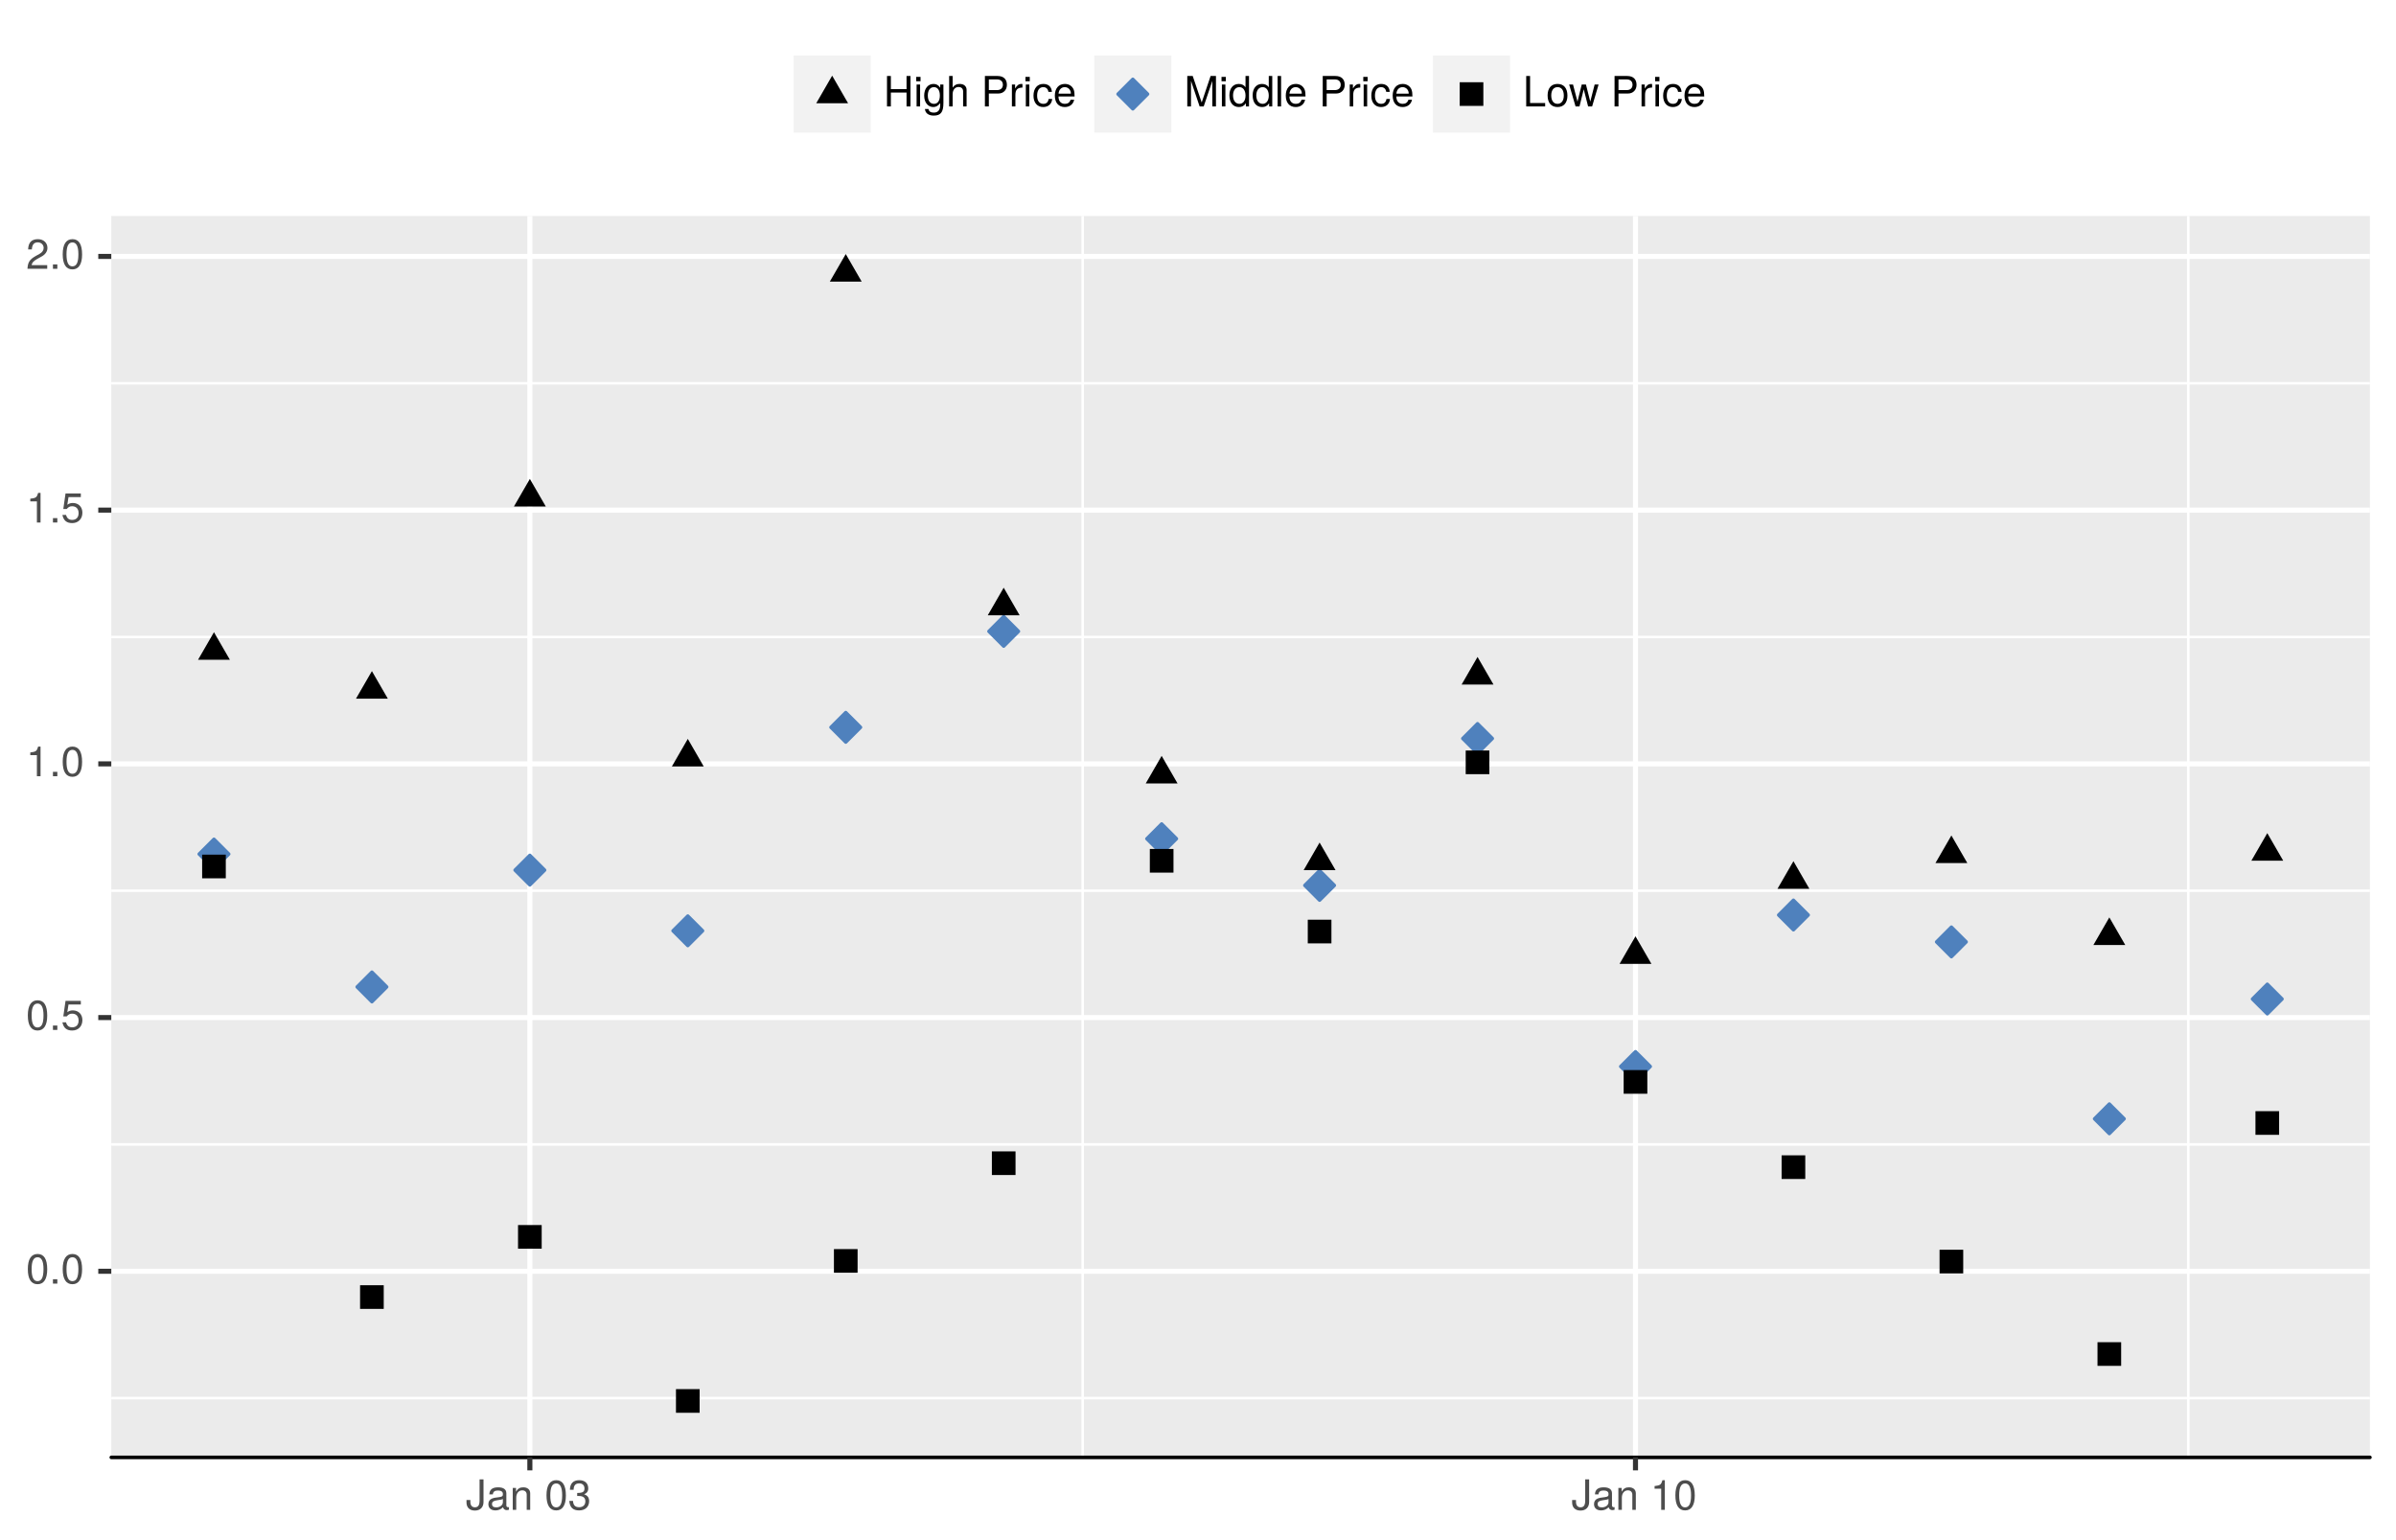 <?xml version="1.0" encoding="UTF-8"?>
<svg xmlns="http://www.w3.org/2000/svg" xmlns:xlink="http://www.w3.org/1999/xlink" width="504pt" height="324pt" viewBox="0 0 504 324" version="1.1">
<defs>
<g>
<symbol overflow="visible" id="glyph0-0">
<path style="stroke:none;" d=""/>
</symbol>
<symbol overflow="visible" id="glyph0-1">
<path style="stroke:none;" d="M 4.453 -3 C 4.453 -5.156 3.781 -6.234 2.422 -6.234 C 1.078 -6.234 0.375 -5.141 0.375 -3.047 C 0.375 -0.953 1.078 0.125 2.422 0.125 C 3.734 0.125 4.453 -0.953 4.453 -3 Z M 3.672 -3.062 C 3.672 -1.297 3.266 -0.516 2.406 -0.516 C 1.578 -0.516 1.172 -1.344 1.172 -3.047 C 1.172 -4.75 1.578 -5.547 2.422 -5.547 C 3.25 -5.547 3.672 -4.734 3.672 -3.062 Z M 3.672 -3.062 "/>
</symbol>
<symbol overflow="visible" id="glyph0-2">
<path style="stroke:none;" d="M 1.688 0 L 1.688 -0.922 L 0.766 -0.922 L 0.766 0 Z M 1.688 0 "/>
</symbol>
<symbol overflow="visible" id="glyph0-3">
<path style="stroke:none;" d="M 4.516 -2.062 C 4.516 -3.297 3.688 -4.109 2.5 -4.109 C 2.062 -4.109 1.703 -4 1.344 -3.734 L 1.594 -5.344 L 4.188 -5.344 L 4.188 -6.109 L 0.969 -6.109 L 0.5 -2.844 L 1.219 -2.844 C 1.578 -3.266 1.875 -3.422 2.359 -3.422 C 3.188 -3.422 3.719 -2.891 3.719 -1.969 C 3.719 -1.062 3.203 -0.547 2.359 -0.547 C 1.688 -0.547 1.266 -0.891 1.078 -1.594 L 0.312 -1.594 C 0.562 -0.359 1.266 0.125 2.375 0.125 C 3.641 0.125 4.516 -0.75 4.516 -2.062 Z M 4.516 -2.062 "/>
</symbol>
<symbol overflow="visible" id="glyph0-4">
<path style="stroke:none;" d="M 3.047 0 L 3.047 -6.234 L 2.547 -6.234 C 2.266 -5.281 2.094 -5.141 0.891 -5 L 0.891 -4.438 L 2.281 -4.438 L 2.281 0 Z M 3.047 0 "/>
</symbol>
<symbol overflow="visible" id="glyph0-5">
<path style="stroke:none;" d="M 4.5 -4.406 C 4.5 -5.469 3.672 -6.234 2.5 -6.234 C 1.219 -6.234 0.484 -5.594 0.438 -4.078 L 1.219 -4.078 C 1.281 -5.125 1.703 -5.562 2.469 -5.562 C 3.172 -5.562 3.703 -5.062 3.703 -4.391 C 3.703 -3.891 3.406 -3.469 2.859 -3.156 L 2.047 -2.703 C 0.75 -1.969 0.375 -1.375 0.297 0 L 4.453 0 L 4.453 -0.766 L 1.172 -0.766 C 1.25 -1.281 1.531 -1.594 2.297 -2.047 L 3.172 -2.531 C 4.047 -2.984 4.5 -3.641 4.5 -4.406 Z M 4.5 -4.406 "/>
</symbol>
<symbol overflow="visible" id="glyph0-6">
<path style="stroke:none;" d="M 3.75 -1.641 L 3.75 -6.406 L 2.922 -6.406 L 2.922 -1.938 C 2.922 -0.891 2.562 -0.531 1.938 -0.531 C 1.328 -0.531 0.984 -0.938 0.984 -1.688 L 0.984 -2.062 L 0.172 -2.062 L 0.172 -1.547 C 0.172 -0.5 0.812 0.156 1.938 0.156 C 3.047 0.156 3.75 -0.531 3.75 -1.641 Z M 3.75 -1.641 "/>
</symbol>
<symbol overflow="visible" id="glyph0-7">
<path style="stroke:none;" d="M 4.703 -0.016 L 4.703 -0.578 C 4.625 -0.547 4.594 -0.547 4.547 -0.547 C 4.297 -0.547 4.156 -0.688 4.156 -0.922 L 4.156 -3.484 C 4.156 -4.297 3.547 -4.734 2.422 -4.734 C 1.297 -4.734 0.609 -4.312 0.578 -3.25 L 1.312 -3.25 C 1.375 -3.812 1.703 -4.062 2.391 -4.062 C 3.047 -4.062 3.422 -3.812 3.422 -3.375 L 3.422 -3.188 C 3.422 -2.875 3.234 -2.75 2.656 -2.672 C 1.625 -2.547 1.453 -2.5 1.172 -2.391 C 0.641 -2.172 0.375 -1.766 0.375 -1.203 C 0.375 -0.359 0.953 0.125 1.875 0.125 C 2.469 0.125 3.047 -0.109 3.453 -0.547 C 3.531 -0.188 3.844 0.062 4.203 0.062 C 4.359 0.062 4.469 0.047 4.703 -0.016 Z M 3.422 -1.594 C 3.422 -0.938 2.75 -0.516 2.047 -0.516 C 1.469 -0.516 1.141 -0.719 1.141 -1.219 C 1.141 -1.703 1.453 -1.906 2.25 -2.016 C 3.016 -2.125 3.172 -2.156 3.422 -2.281 Z M 3.422 -1.594 "/>
</symbol>
<symbol overflow="visible" id="glyph0-8">
<path style="stroke:none;" d="M 4.281 0 L 4.281 -3.484 C 4.281 -4.25 3.719 -4.734 2.828 -4.734 C 2.141 -4.734 1.703 -4.484 1.297 -3.828 L 1.297 -4.609 L 0.609 -4.609 L 0.609 0 L 1.344 0 L 1.344 -2.547 C 1.344 -3.484 1.859 -4.094 2.609 -4.094 C 3.188 -4.094 3.547 -3.75 3.547 -3.188 L 3.547 0 Z M 4.281 0 "/>
</symbol>
<symbol overflow="visible" id="glyph0-9">
<path style="stroke:none;" d=""/>
</symbol>
<symbol overflow="visible" id="glyph0-10">
<path style="stroke:none;" d="M 4.453 -1.812 C 4.453 -2.562 4.141 -3.016 3.391 -3.266 C 3.969 -3.5 4.266 -3.891 4.266 -4.516 C 4.266 -5.594 3.547 -6.234 2.359 -6.234 C 1.109 -6.234 0.438 -5.547 0.406 -4.219 L 1.188 -4.219 C 1.203 -5.141 1.578 -5.562 2.375 -5.562 C 3.062 -5.562 3.469 -5.156 3.469 -4.5 C 3.469 -3.828 3.188 -3.547 1.938 -3.547 L 1.938 -2.906 L 2.359 -2.906 C 3.219 -2.906 3.656 -2.5 3.656 -1.797 C 3.656 -1.016 3.172 -0.547 2.359 -0.547 C 1.516 -0.547 1.109 -0.969 1.062 -1.875 L 0.281 -1.875 C 0.375 -0.5 1.062 0.125 2.344 0.125 C 3.625 0.125 4.453 -0.641 4.453 -1.812 Z M 4.453 -1.812 "/>
</symbol>
<symbol overflow="visible" id="glyph0-11">
<path style="stroke:none;" d="M 5.672 0 L 5.672 -6.406 L 4.844 -6.406 L 4.844 -3.641 L 1.547 -3.641 L 1.547 -6.406 L 0.734 -6.406 L 0.734 0 L 1.547 0 L 1.547 -2.922 L 4.844 -2.922 L 4.844 0 Z M 5.672 0 "/>
</symbol>
<symbol overflow="visible" id="glyph0-12">
<path style="stroke:none;" d="M 1.344 0 L 1.344 -4.609 L 0.609 -4.609 L 0.609 0 Z M 1.438 -5.297 L 1.438 -6.219 L 0.531 -6.219 L 0.531 -5.297 Z M 1.438 -5.297 "/>
</symbol>
<symbol overflow="visible" id="glyph0-13">
<path style="stroke:none;" d="M 4.297 -0.75 L 4.297 -4.609 L 3.625 -4.609 L 3.625 -3.938 C 3.25 -4.484 2.812 -4.734 2.219 -4.734 C 1.047 -4.734 0.25 -3.75 0.25 -2.266 C 0.25 -0.812 1.078 0.125 2.156 0.125 C 2.734 0.125 3.141 -0.109 3.625 -0.688 L 3.625 -0.391 C 3.625 0.828 3.125 1.297 2.266 1.297 C 1.688 1.297 1.234 1.094 1.156 0.531 L 0.406 0.531 C 0.484 1.406 1.156 1.922 2.25 1.922 C 3.688 1.922 4.297 1.281 4.297 -0.75 Z M 3.547 -2.281 C 3.547 -1.172 3.078 -0.547 2.312 -0.547 C 1.5 -0.547 1.016 -1.188 1.016 -2.312 C 1.016 -3.406 1.516 -4.062 2.297 -4.062 C 3.094 -4.062 3.547 -3.391 3.547 -2.281 Z M 3.547 -2.281 "/>
</symbol>
<symbol overflow="visible" id="glyph0-14">
<path style="stroke:none;" d="M 4.281 0 L 4.281 -3.484 C 4.281 -4.25 3.719 -4.734 2.828 -4.734 C 2.172 -4.734 1.781 -4.547 1.344 -3.969 L 1.344 -6.406 L 0.609 -6.406 L 0.609 0 L 1.344 0 L 1.344 -2.547 C 1.344 -3.484 1.844 -4.094 2.594 -4.094 C 3.109 -4.094 3.547 -3.797 3.547 -3.188 L 3.547 0 Z M 4.281 0 "/>
</symbol>
<symbol overflow="visible" id="glyph0-15">
<path style="stroke:none;" d="M 5.422 -4.531 C 5.422 -5.734 4.719 -6.406 3.453 -6.406 L 0.797 -6.406 L 0.797 0 L 1.625 0 L 1.625 -2.719 L 3.641 -2.719 C 4.688 -2.719 5.422 -3.469 5.422 -4.531 Z M 4.578 -4.562 C 4.578 -3.859 4.109 -3.438 3.328 -3.438 L 1.625 -3.438 L 1.625 -5.688 L 3.328 -5.688 C 4.109 -5.688 4.578 -5.266 4.578 -4.562 Z M 4.578 -4.562 "/>
</symbol>
<symbol overflow="visible" id="glyph0-16">
<path style="stroke:none;" d="M 2.828 -3.969 L 2.828 -4.719 C 2.703 -4.734 2.641 -4.734 2.547 -4.734 C 2.062 -4.734 1.703 -4.453 1.281 -3.781 L 1.281 -4.609 L 0.609 -4.609 L 0.609 0 L 1.344 0 L 1.344 -2.391 C 1.344 -3.438 1.688 -3.953 2.828 -3.969 Z M 2.828 -3.969 "/>
</symbol>
<symbol overflow="visible" id="glyph0-17">
<path style="stroke:none;" d="M 4.203 -1.578 L 3.453 -1.578 C 3.328 -0.844 2.953 -0.547 2.328 -0.547 C 1.516 -0.547 1.031 -1.172 1.031 -2.266 C 1.031 -3.406 1.516 -4.062 2.312 -4.062 C 2.922 -4.062 3.312 -3.703 3.406 -3.062 L 4.141 -3.062 C 4.062 -4.188 3.359 -4.734 2.328 -4.734 C 1.078 -4.734 0.266 -3.797 0.266 -2.266 C 0.266 -0.781 1.062 0.125 2.312 0.125 C 3.406 0.125 4.109 -0.531 4.203 -1.578 Z M 4.203 -1.578 "/>
</symbol>
<symbol overflow="visible" id="glyph0-18">
<path style="stroke:none;" d="M 4.516 -2.094 C 4.516 -2.766 4.453 -3.188 4.328 -3.531 C 4.031 -4.281 3.328 -4.734 2.469 -4.734 C 1.172 -4.734 0.359 -3.797 0.359 -2.281 C 0.359 -0.766 1.156 0.125 2.453 0.125 C 3.5 0.125 4.234 -0.469 4.422 -1.406 L 3.672 -1.406 C 3.469 -0.797 3.062 -0.547 2.469 -0.547 C 1.703 -0.547 1.141 -1.031 1.125 -2.094 Z M 3.734 -2.75 C 3.734 -2.75 3.734 -2.703 3.719 -2.688 L 1.141 -2.688 C 1.203 -3.516 1.719 -4.062 2.453 -4.062 C 3.172 -4.062 3.734 -3.469 3.734 -2.75 Z M 3.734 -2.75 "/>
</symbol>
<symbol overflow="visible" id="glyph0-19">
<path style="stroke:none;" d="M 6.688 0 L 6.688 -6.406 L 5.562 -6.406 L 3.688 -0.828 L 1.797 -6.406 L 0.656 -6.406 L 0.656 0 L 1.438 0 L 1.438 -5.375 L 3.25 0 L 4.109 0 L 5.922 -5.375 L 5.922 0 Z M 6.688 0 "/>
</symbol>
<symbol overflow="visible" id="glyph0-20">
<path style="stroke:none;" d="M 4.359 0 L 4.359 -6.406 L 3.625 -6.406 L 3.625 -4.031 C 3.312 -4.5 2.828 -4.734 2.203 -4.734 C 1.016 -4.734 0.234 -3.812 0.234 -2.344 C 0.234 -0.797 1 0.125 2.234 0.125 C 2.875 0.125 3.312 -0.109 3.703 -0.672 L 3.703 0 Z M 3.625 -2.281 C 3.625 -1.219 3.109 -0.547 2.344 -0.547 C 1.531 -0.547 1 -1.234 1 -2.312 C 1 -3.375 1.531 -4.062 2.328 -4.062 C 3.125 -4.062 3.625 -3.359 3.625 -2.281 Z M 3.625 -2.281 "/>
</symbol>
<symbol overflow="visible" id="glyph0-21">
<path style="stroke:none;" d="M 1.328 0 L 1.328 -6.406 L 0.594 -6.406 L 0.594 0 Z M 1.328 0 "/>
</symbol>
<symbol overflow="visible" id="glyph0-22">
<path style="stroke:none;" d="M 4.688 0 L 4.688 -0.719 L 1.516 -0.719 L 1.516 -6.406 L 0.703 -6.406 L 0.703 0 Z M 4.688 0 "/>
</symbol>
<symbol overflow="visible" id="glyph0-23">
<path style="stroke:none;" d="M 4.484 -2.266 C 4.484 -3.859 3.719 -4.734 2.391 -4.734 C 1.094 -4.734 0.312 -3.859 0.312 -2.312 C 0.312 -0.75 1.094 0.125 2.406 0.125 C 3.688 0.125 4.484 -0.75 4.484 -2.266 Z M 3.719 -2.281 C 3.719 -1.203 3.203 -0.547 2.406 -0.547 C 1.578 -0.547 1.078 -1.188 1.078 -2.312 C 1.078 -3.406 1.578 -4.062 2.406 -4.062 C 3.234 -4.062 3.719 -3.422 3.719 -2.281 Z M 3.719 -2.281 "/>
</symbol>
<symbol overflow="visible" id="glyph0-24">
<path style="stroke:none;" d="M 6.234 -4.609 L 5.406 -4.609 L 4.484 -1.016 L 3.578 -4.609 L 2.688 -4.609 L 1.797 -1.016 L 0.859 -4.609 L 0.047 -4.609 L 1.391 0 L 2.219 0 L 3.109 -3.609 L 4.031 0 L 4.875 0 Z M 6.234 -4.609 "/>
</symbol>
</g>
<clipPath id="clip1">
  <path d="M 23.41 45.438 L 499 45.438 L 499 307 L 23.41 307 Z M 23.41 45.438 "/>
</clipPath>
<clipPath id="clip2">
  <path d="M 23.41 293 L 499 293 L 499 295 L 23.41 295 Z M 23.41 293 "/>
</clipPath>
<clipPath id="clip3">
  <path d="M 23.41 240 L 499 240 L 499 242 L 23.41 242 Z M 23.41 240 "/>
</clipPath>
<clipPath id="clip4">
  <path d="M 23.41 187 L 499 187 L 499 188 L 23.41 188 Z M 23.41 187 "/>
</clipPath>
<clipPath id="clip5">
  <path d="M 23.41 133 L 499 133 L 499 135 L 23.41 135 Z M 23.41 133 "/>
</clipPath>
<clipPath id="clip6">
  <path d="M 23.41 80 L 499 80 L 499 81 L 23.41 81 Z M 23.41 80 "/>
</clipPath>
<clipPath id="clip7">
  <path d="M 227 45.438 L 229 45.438 L 229 307 L 227 307 Z M 227 45.438 "/>
</clipPath>
<clipPath id="clip8">
  <path d="M 460 45.438 L 461 45.438 L 461 307 L 460 307 Z M 460 45.438 "/>
</clipPath>
<clipPath id="clip9">
  <path d="M 23.41 266 L 499.52 266 L 499.52 268 L 23.41 268 Z M 23.41 266 "/>
</clipPath>
<clipPath id="clip10">
  <path d="M 23.41 213 L 499.52 213 L 499.52 215 L 23.41 215 Z M 23.41 213 "/>
</clipPath>
<clipPath id="clip11">
  <path d="M 23.41 160 L 499.52 160 L 499.52 162 L 23.41 162 Z M 23.41 160 "/>
</clipPath>
<clipPath id="clip12">
  <path d="M 23.41 106 L 499.52 106 L 499.52 108 L 23.41 108 Z M 23.41 106 "/>
</clipPath>
<clipPath id="clip13">
  <path d="M 23.41 53 L 499.52 53 L 499.52 55 L 23.41 55 Z M 23.41 53 "/>
</clipPath>
<clipPath id="clip14">
  <path d="M 110 45.438 L 112 45.438 L 112 307.59 L 110 307.59 Z M 110 45.438 "/>
</clipPath>
<clipPath id="clip15">
  <path d="M 343 45.438 L 345 45.438 L 345 307.59 L 343 307.59 Z M 343 45.438 "/>
</clipPath>
</defs>
<g id="surface27">
<rect x="0" y="0" width="504" height="324" style="fill:rgb(100%,100%,100%);fill-opacity:1;stroke:none;"/>
<rect x="0" y="0" width="504" height="324" style="fill:rgb(100%,100%,100%);fill-opacity:1;stroke:none;"/>
<path style="fill:none;stroke-width:1.067;stroke-linecap:round;stroke-linejoin:round;stroke:rgb(100%,100%,100%);stroke-opacity:1;stroke-miterlimit:10;" d="M 0 324 L 504 324 L 504 0 L 0 0 Z M 0 324 "/>
<g clip-path="url(#clip1)" clip-rule="nonzero">
<path style=" stroke:none;fill-rule:nonzero;fill:rgb(92.157%,92.157%,92.157%);fill-opacity:1;" d="M 23.41 306.59 L 498.52 306.59 L 498.52 45.438 L 23.41 45.438 Z M 23.41 306.59 "/>
</g>
<g clip-path="url(#clip2)" clip-rule="nonzero">
<path style="fill:none;stroke-width:0.533;stroke-linecap:butt;stroke-linejoin:round;stroke:rgb(100%,100%,100%);stroke-opacity:1;stroke-miterlimit:10;" d="M 23.41 294.121 L 498.52 294.121 "/>
</g>
<g clip-path="url(#clip3)" clip-rule="nonzero">
<path style="fill:none;stroke-width:0.533;stroke-linecap:butt;stroke-linejoin:round;stroke:rgb(100%,100%,100%);stroke-opacity:1;stroke-miterlimit:10;" d="M 23.41 240.75 L 498.52 240.75 "/>
</g>
<g clip-path="url(#clip4)" clip-rule="nonzero">
<path style="fill:none;stroke-width:0.533;stroke-linecap:butt;stroke-linejoin:round;stroke:rgb(100%,100%,100%);stroke-opacity:1;stroke-miterlimit:10;" d="M 23.41 187.375 L 498.52 187.375 "/>
</g>
<g clip-path="url(#clip5)" clip-rule="nonzero">
<path style="fill:none;stroke-width:0.533;stroke-linecap:butt;stroke-linejoin:round;stroke:rgb(100%,100%,100%);stroke-opacity:1;stroke-miterlimit:10;" d="M 23.41 134.004 L 498.52 134.004 "/>
</g>
<g clip-path="url(#clip6)" clip-rule="nonzero">
<path style="fill:none;stroke-width:0.533;stroke-linecap:butt;stroke-linejoin:round;stroke:rgb(100%,100%,100%);stroke-opacity:1;stroke-miterlimit:10;" d="M 23.41 80.633 L 498.52 80.633 "/>
</g>
<g clip-path="url(#clip7)" clip-rule="nonzero">
<path style="fill:none;stroke-width:0.533;stroke-linecap:butt;stroke-linejoin:round;stroke:rgb(100%,100%,100%);stroke-opacity:1;stroke-miterlimit:10;" d="M 227.742 306.59 L 227.742 45.438 "/>
</g>
<g clip-path="url(#clip8)" clip-rule="nonzero">
<path style="fill:none;stroke-width:0.533;stroke-linecap:butt;stroke-linejoin:round;stroke:rgb(100%,100%,100%);stroke-opacity:1;stroke-miterlimit:10;" d="M 460.312 306.59 L 460.312 45.438 "/>
</g>
<g clip-path="url(#clip9)" clip-rule="nonzero">
<path style="fill:none;stroke-width:1.067;stroke-linecap:butt;stroke-linejoin:round;stroke:rgb(100%,100%,100%);stroke-opacity:1;stroke-miterlimit:10;" d="M 23.41 267.434 L 498.52 267.434 "/>
</g>
<g clip-path="url(#clip10)" clip-rule="nonzero">
<path style="fill:none;stroke-width:1.067;stroke-linecap:butt;stroke-linejoin:round;stroke:rgb(100%,100%,100%);stroke-opacity:1;stroke-miterlimit:10;" d="M 23.41 214.062 L 498.52 214.062 "/>
</g>
<g clip-path="url(#clip11)" clip-rule="nonzero">
<path style="fill:none;stroke-width:1.067;stroke-linecap:butt;stroke-linejoin:round;stroke:rgb(100%,100%,100%);stroke-opacity:1;stroke-miterlimit:10;" d="M 23.41 160.691 L 498.52 160.691 "/>
</g>
<g clip-path="url(#clip12)" clip-rule="nonzero">
<path style="fill:none;stroke-width:1.067;stroke-linecap:butt;stroke-linejoin:round;stroke:rgb(100%,100%,100%);stroke-opacity:1;stroke-miterlimit:10;" d="M 23.41 107.316 L 498.52 107.316 "/>
</g>
<g clip-path="url(#clip13)" clip-rule="nonzero">
<path style="fill:none;stroke-width:1.067;stroke-linecap:butt;stroke-linejoin:round;stroke:rgb(100%,100%,100%);stroke-opacity:1;stroke-miterlimit:10;" d="M 23.41 53.945 L 498.52 53.945 "/>
</g>
<g clip-path="url(#clip14)" clip-rule="nonzero">
<path style="fill:none;stroke-width:1.067;stroke-linecap:butt;stroke-linejoin:round;stroke:rgb(100%,100%,100%);stroke-opacity:1;stroke-miterlimit:10;" d="M 111.457 306.59 L 111.457 45.438 "/>
</g>
<g clip-path="url(#clip15)" clip-rule="nonzero">
<path style="fill:none;stroke-width:1.067;stroke-linecap:butt;stroke-linejoin:round;stroke:rgb(100%,100%,100%);stroke-opacity:1;stroke-miterlimit:10;" d="M 344.027 306.59 L 344.027 45.438 "/>
</g>
<path style="fill-rule:nonzero;fill:rgb(30.98%,50.588%,74.118%);fill-opacity:1;stroke-width:0.709;stroke-linecap:round;stroke-linejoin:round;stroke:rgb(30.98%,50.588%,74.118%);stroke-opacity:1;stroke-miterlimit:10;" d="M 45.008 182.785 L 48.125 179.668 L 45.008 176.547 L 41.887 179.668 Z M 45.008 182.785 "/>
<path style="fill-rule:nonzero;fill:rgb(30.98%,50.588%,74.118%);fill-opacity:1;stroke-width:0.709;stroke-linecap:round;stroke-linejoin:round;stroke:rgb(30.98%,50.588%,74.118%);stroke-opacity:1;stroke-miterlimit:10;" d="M 78.23 210.742 L 81.352 207.621 L 78.23 204.504 L 75.113 207.621 Z M 78.23 210.742 "/>
<path style="fill-rule:nonzero;fill:rgb(30.98%,50.588%,74.118%);fill-opacity:1;stroke-width:0.709;stroke-linecap:round;stroke-linejoin:round;stroke:rgb(30.98%,50.588%,74.118%);stroke-opacity:1;stroke-miterlimit:10;" d="M 111.457 186.168 L 114.574 183.047 L 111.457 179.93 L 108.336 183.047 Z M 111.457 186.168 "/>
<path style="fill-rule:nonzero;fill:rgb(30.98%,50.588%,74.118%);fill-opacity:1;stroke-width:0.709;stroke-linecap:round;stroke-linejoin:round;stroke:rgb(30.98%,50.588%,74.118%);stroke-opacity:1;stroke-miterlimit:10;" d="M 144.68 198.934 L 147.797 195.816 L 144.68 192.699 L 141.562 195.816 Z M 144.68 198.934 "/>
<path style="fill-rule:nonzero;fill:rgb(30.98%,50.588%,74.118%);fill-opacity:1;stroke-width:0.709;stroke-linecap:round;stroke-linejoin:round;stroke:rgb(30.98%,50.588%,74.118%);stroke-opacity:1;stroke-miterlimit:10;" d="M 177.906 156.125 L 181.023 153.004 L 177.906 149.887 L 174.785 153.004 Z M 177.906 156.125 "/>
<path style="fill-rule:nonzero;fill:rgb(30.98%,50.588%,74.118%);fill-opacity:1;stroke-width:0.709;stroke-linecap:round;stroke-linejoin:round;stroke:rgb(30.98%,50.588%,74.118%);stroke-opacity:1;stroke-miterlimit:10;" d="M 211.129 135.938 L 214.246 132.816 L 211.129 129.699 L 208.012 132.816 Z M 211.129 135.938 "/>
<path style="fill-rule:nonzero;fill:rgb(30.98%,50.588%,74.118%);fill-opacity:1;stroke-width:0.709;stroke-linecap:round;stroke-linejoin:round;stroke:rgb(30.98%,50.588%,74.118%);stroke-opacity:1;stroke-miterlimit:10;" d="M 244.355 179.562 L 247.473 176.445 L 244.355 173.324 L 241.234 176.445 Z M 244.355 179.562 "/>
<path style="fill-rule:nonzero;fill:rgb(30.98%,50.588%,74.118%);fill-opacity:1;stroke-width:0.709;stroke-linecap:round;stroke-linejoin:round;stroke:rgb(30.98%,50.588%,74.118%);stroke-opacity:1;stroke-miterlimit:10;" d="M 277.578 189.379 L 280.695 186.262 L 277.578 183.141 L 274.461 186.262 Z M 277.578 189.379 "/>
<path style="fill-rule:nonzero;fill:rgb(30.98%,50.588%,74.118%);fill-opacity:1;stroke-width:0.709;stroke-linecap:round;stroke-linejoin:round;stroke:rgb(30.98%,50.588%,74.118%);stroke-opacity:1;stroke-miterlimit:10;" d="M 310.801 158.477 L 313.922 155.359 L 310.801 152.238 L 307.684 155.359 Z M 310.801 158.477 "/>
<path style="fill-rule:nonzero;fill:rgb(30.98%,50.588%,74.118%);fill-opacity:1;stroke-width:0.709;stroke-linecap:round;stroke-linejoin:round;stroke:rgb(30.98%,50.588%,74.118%);stroke-opacity:1;stroke-miterlimit:10;" d="M 344.027 227.477 L 347.145 224.355 L 344.027 221.238 L 340.91 224.355 Z M 344.027 227.477 "/>
<path style="fill-rule:nonzero;fill:rgb(30.98%,50.588%,74.118%);fill-opacity:1;stroke-width:0.709;stroke-linecap:round;stroke-linejoin:round;stroke:rgb(30.98%,50.588%,74.118%);stroke-opacity:1;stroke-miterlimit:10;" d="M 377.25 195.609 L 380.371 192.492 L 377.25 189.371 L 374.133 192.492 Z M 377.25 195.609 "/>
<path style="fill-rule:nonzero;fill:rgb(30.98%,50.588%,74.118%);fill-opacity:1;stroke-width:0.709;stroke-linecap:round;stroke-linejoin:round;stroke:rgb(30.98%,50.588%,74.118%);stroke-opacity:1;stroke-miterlimit:10;" d="M 410.477 201.27 L 413.594 198.148 L 410.477 195.031 L 407.355 198.148 Z M 410.477 201.27 "/>
<path style="fill-rule:nonzero;fill:rgb(30.98%,50.588%,74.118%);fill-opacity:1;stroke-width:0.709;stroke-linecap:round;stroke-linejoin:round;stroke:rgb(30.98%,50.588%,74.118%);stroke-opacity:1;stroke-miterlimit:10;" d="M 443.699 238.484 L 446.82 235.363 L 443.699 232.246 L 440.582 235.363 Z M 443.699 238.484 "/>
<path style="fill-rule:nonzero;fill:rgb(30.98%,50.588%,74.118%);fill-opacity:1;stroke-width:0.709;stroke-linecap:round;stroke-linejoin:round;stroke:rgb(30.98%,50.588%,74.118%);stroke-opacity:1;stroke-miterlimit:10;" d="M 476.926 213.281 L 480.043 210.164 L 476.926 207.043 L 473.805 210.164 Z M 476.926 213.281 "/>
<path style=" stroke:none;fill-rule:nonzero;fill:rgb(0%,0%,0%);fill-opacity:1;" d="M 45.008 132.996 L 48.359 138.801 L 41.656 138.801 Z M 45.008 132.996 "/>
<path style=" stroke:none;fill-rule:nonzero;fill:rgb(0%,0%,0%);fill-opacity:1;" d="M 78.23 141.18 L 81.582 146.984 L 74.879 146.984 Z M 78.23 141.18 "/>
<path style=" stroke:none;fill-rule:nonzero;fill:rgb(0%,0%,0%);fill-opacity:1;" d="M 111.457 100.75 L 114.809 106.555 L 108.105 106.555 Z M 111.457 100.75 "/>
<path style=" stroke:none;fill-rule:nonzero;fill:rgb(0%,0%,0%);fill-opacity:1;" d="M 144.68 155.438 L 148.031 161.242 L 141.328 161.242 Z M 144.68 155.438 "/>
<path style=" stroke:none;fill-rule:nonzero;fill:rgb(0%,0%,0%);fill-opacity:1;" d="M 177.906 53.438 L 181.254 59.242 L 174.555 59.242 Z M 177.906 53.438 "/>
<path style=" stroke:none;fill-rule:nonzero;fill:rgb(0%,0%,0%);fill-opacity:1;" d="M 211.129 123.633 L 214.48 129.438 L 207.777 129.438 Z M 211.129 123.633 "/>
<path style=" stroke:none;fill-rule:nonzero;fill:rgb(0%,0%,0%);fill-opacity:1;" d="M 244.355 159.012 L 247.703 164.816 L 241.004 164.816 Z M 244.355 159.012 "/>
<path style=" stroke:none;fill-rule:nonzero;fill:rgb(0%,0%,0%);fill-opacity:1;" d="M 277.578 177.246 L 280.93 183.051 L 274.227 183.051 Z M 277.578 177.246 "/>
<path style=" stroke:none;fill-rule:nonzero;fill:rgb(0%,0%,0%);fill-opacity:1;" d="M 310.801 138.199 L 314.152 144.004 L 307.453 144.004 Z M 310.801 138.199 "/>
<path style=" stroke:none;fill-rule:nonzero;fill:rgb(0%,0%,0%);fill-opacity:1;" d="M 344.027 196.965 L 347.379 202.77 L 340.676 202.77 Z M 344.027 196.965 "/>
<path style=" stroke:none;fill-rule:nonzero;fill:rgb(0%,0%,0%);fill-opacity:1;" d="M 377.25 181.168 L 380.602 186.973 L 373.898 186.973 Z M 377.25 181.168 "/>
<path style=" stroke:none;fill-rule:nonzero;fill:rgb(0%,0%,0%);fill-opacity:1;" d="M 410.477 175.758 L 413.828 181.559 L 407.125 181.559 Z M 410.477 175.758 "/>
<path style=" stroke:none;fill-rule:nonzero;fill:rgb(0%,0%,0%);fill-opacity:1;" d="M 443.699 192.996 L 447.051 198.801 L 440.348 198.801 Z M 443.699 192.996 "/>
<path style=" stroke:none;fill-rule:nonzero;fill:rgb(0%,0%,0%);fill-opacity:1;" d="M 476.926 175.266 L 480.277 181.07 L 473.574 181.07 Z M 476.926 175.266 "/>
<path style=" stroke:none;fill-rule:nonzero;fill:rgb(0%,0%,0%);fill-opacity:1;" d="M 42.52 184.77 L 47.496 184.77 L 47.496 179.793 L 42.52 179.793 Z M 42.52 184.77 "/>
<path style=" stroke:none;fill-rule:nonzero;fill:rgb(0%,0%,0%);fill-opacity:1;" d="M 75.742 275.352 L 80.719 275.352 L 80.719 270.375 L 75.742 270.375 Z M 75.742 275.352 "/>
<path style=" stroke:none;fill-rule:nonzero;fill:rgb(0%,0%,0%);fill-opacity:1;" d="M 108.969 262.691 L 113.945 262.691 L 113.945 257.715 L 108.969 257.715 Z M 108.969 262.691 "/>
<path style=" stroke:none;fill-rule:nonzero;fill:rgb(0%,0%,0%);fill-opacity:1;" d="M 142.191 297.207 L 147.168 297.207 L 147.168 292.23 L 142.191 292.23 Z M 142.191 297.207 "/>
<path style=" stroke:none;fill-rule:nonzero;fill:rgb(0%,0%,0%);fill-opacity:1;" d="M 175.418 267.75 L 180.395 267.75 L 180.395 262.773 L 175.418 262.773 Z M 175.418 267.75 "/>
<path style=" stroke:none;fill-rule:nonzero;fill:rgb(0%,0%,0%);fill-opacity:1;" d="M 208.641 247.191 L 213.617 247.191 L 213.617 242.215 L 208.641 242.215 Z M 208.641 247.191 "/>
<path style=" stroke:none;fill-rule:nonzero;fill:rgb(0%,0%,0%);fill-opacity:1;" d="M 241.867 183.574 L 246.844 183.574 L 246.844 178.598 L 241.867 178.598 Z M 241.867 183.574 "/>
<path style=" stroke:none;fill-rule:nonzero;fill:rgb(0%,0%,0%);fill-opacity:1;" d="M 275.09 198.457 L 280.066 198.457 L 280.066 193.48 L 275.09 193.48 Z M 275.09 198.457 "/>
<path style=" stroke:none;fill-rule:nonzero;fill:rgb(0%,0%,0%);fill-opacity:1;" d="M 308.312 162.863 L 313.289 162.863 L 313.289 157.887 L 308.312 157.887 Z M 308.312 162.863 "/>
<path style=" stroke:none;fill-rule:nonzero;fill:rgb(0%,0%,0%);fill-opacity:1;" d="M 341.539 230.09 L 346.516 230.09 L 346.516 225.113 L 341.539 225.113 Z M 341.539 230.09 "/>
<path style=" stroke:none;fill-rule:nonzero;fill:rgb(0%,0%,0%);fill-opacity:1;" d="M 374.762 248.023 L 379.738 248.023 L 379.738 243.047 L 374.762 243.047 Z M 374.762 248.023 "/>
<path style=" stroke:none;fill-rule:nonzero;fill:rgb(0%,0%,0%);fill-opacity:1;" d="M 407.988 267.887 L 412.965 267.887 L 412.965 262.91 L 407.988 262.91 Z M 407.988 267.887 "/>
<path style=" stroke:none;fill-rule:nonzero;fill:rgb(0%,0%,0%);fill-opacity:1;" d="M 441.211 287.336 L 446.188 287.336 L 446.188 282.359 L 441.211 282.359 Z M 441.211 287.336 "/>
<path style=" stroke:none;fill-rule:nonzero;fill:rgb(0%,0%,0%);fill-opacity:1;" d="M 474.438 238.734 L 479.414 238.734 L 479.414 233.758 L 474.438 233.758 Z M 474.438 238.734 "/>
<g style="fill:rgb(30.196%,30.196%,30.196%);fill-opacity:1;">
  <use xlink:href="#glyph0-1" x="5.48" y="270.036"/>
  <use xlink:href="#glyph0-2" x="10.371" y="270.036"/>
  <use xlink:href="#glyph0-1" x="12.816" y="270.036"/>
</g>
<g style="fill:rgb(30.196%,30.196%,30.196%);fill-opacity:1;">
  <use xlink:href="#glyph0-1" x="5.48" y="216.665"/>
  <use xlink:href="#glyph0-2" x="10.371" y="216.665"/>
  <use xlink:href="#glyph0-3" x="12.816" y="216.665"/>
</g>
<g style="fill:rgb(30.196%,30.196%,30.196%);fill-opacity:1;">
  <use xlink:href="#glyph0-4" x="5.48" y="163.294"/>
  <use xlink:href="#glyph0-2" x="10.371" y="163.294"/>
  <use xlink:href="#glyph0-1" x="12.816" y="163.294"/>
</g>
<g style="fill:rgb(30.196%,30.196%,30.196%);fill-opacity:1;">
  <use xlink:href="#glyph0-4" x="5.48" y="109.919"/>
  <use xlink:href="#glyph0-2" x="10.371" y="109.919"/>
  <use xlink:href="#glyph0-3" x="12.816" y="109.919"/>
</g>
<g style="fill:rgb(30.196%,30.196%,30.196%);fill-opacity:1;">
  <use xlink:href="#glyph0-5" x="5.48" y="56.548"/>
  <use xlink:href="#glyph0-2" x="10.371" y="56.548"/>
  <use xlink:href="#glyph0-1" x="12.816" y="56.548"/>
</g>
<path style="fill:none;stroke-width:1.067;stroke-linecap:butt;stroke-linejoin:round;stroke:rgb(20%,20%,20%);stroke-opacity:1;stroke-miterlimit:10;" d="M 20.672 267.434 L 23.41 267.434 "/>
<path style="fill:none;stroke-width:1.067;stroke-linecap:butt;stroke-linejoin:round;stroke:rgb(20%,20%,20%);stroke-opacity:1;stroke-miterlimit:10;" d="M 20.672 214.062 L 23.41 214.062 "/>
<path style="fill:none;stroke-width:1.067;stroke-linecap:butt;stroke-linejoin:round;stroke:rgb(20%,20%,20%);stroke-opacity:1;stroke-miterlimit:10;" d="M 20.672 160.691 L 23.41 160.691 "/>
<path style="fill:none;stroke-width:1.067;stroke-linecap:butt;stroke-linejoin:round;stroke:rgb(20%,20%,20%);stroke-opacity:1;stroke-miterlimit:10;" d="M 20.672 107.316 L 23.41 107.316 "/>
<path style="fill:none;stroke-width:1.067;stroke-linecap:butt;stroke-linejoin:round;stroke:rgb(20%,20%,20%);stroke-opacity:1;stroke-miterlimit:10;" d="M 20.672 53.945 L 23.41 53.945 "/>
<path style="fill:none;stroke-width:0.75;stroke-linecap:round;stroke-linejoin:round;stroke:rgb(0%,0%,0%);stroke-opacity:1;stroke-miterlimit:10;" d="M 23.41 306.59 L 498.52 306.59 "/>
<path style="fill:none;stroke-width:1.067;stroke-linecap:butt;stroke-linejoin:round;stroke:rgb(20%,20%,20%);stroke-opacity:1;stroke-miterlimit:10;" d="M 111.457 309.328 L 111.457 306.59 "/>
<path style="fill:none;stroke-width:1.067;stroke-linecap:butt;stroke-linejoin:round;stroke:rgb(20%,20%,20%);stroke-opacity:1;stroke-miterlimit:10;" d="M 344.027 309.328 L 344.027 306.59 "/>
<g style="fill:rgb(30.196%,30.196%,30.196%);fill-opacity:1;">
  <use xlink:href="#glyph0-6" x="97.957" y="317.622"/>
  <use xlink:href="#glyph0-7" x="102.355" y="317.622"/>
  <use xlink:href="#glyph0-8" x="107.246" y="317.622"/>
  <use xlink:href="#glyph0-9" x="112.137" y="317.622"/>
  <use xlink:href="#glyph0-1" x="114.582" y="317.622"/>
  <use xlink:href="#glyph0-10" x="119.473" y="317.622"/>
</g>
<g style="fill:rgb(30.196%,30.196%,30.196%);fill-opacity:1;">
  <use xlink:href="#glyph0-6" x="330.527" y="317.622"/>
  <use xlink:href="#glyph0-7" x="334.926" y="317.622"/>
  <use xlink:href="#glyph0-8" x="339.816" y="317.622"/>
  <use xlink:href="#glyph0-9" x="344.707" y="317.622"/>
  <use xlink:href="#glyph0-4" x="347.152" y="317.622"/>
  <use xlink:href="#glyph0-1" x="352.043" y="317.622"/>
</g>
<path style=" stroke:none;fill-rule:nonzero;fill:rgb(100%,100%,100%);fill-opacity:1;" d="M 156.418 34.098 L 365.512 34.098 L 365.512 5.48 L 156.418 5.48 Z M 156.418 34.098 "/>
<path style="fill-rule:nonzero;fill:rgb(94.902%,94.902%,94.902%);fill-opacity:1;stroke-width:1.067;stroke-linecap:round;stroke-linejoin:round;stroke:rgb(100%,100%,100%);stroke-opacity:1;stroke-miterlimit:10;" d="M 166.406 28.43 L 183.688 28.43 L 183.688 11.148 L 166.406 11.148 Z M 166.406 28.43 "/>
<path style=" stroke:none;fill-rule:nonzero;fill:rgb(0%,0%,0%);fill-opacity:1;" d="M 175.047 15.918 L 178.398 21.723 L 171.695 21.723 Z M 175.047 15.918 "/>
<path style="fill-rule:nonzero;fill:rgb(94.902%,94.902%,94.902%);fill-opacity:1;stroke-width:1.067;stroke-linecap:round;stroke-linejoin:round;stroke:rgb(100%,100%,100%);stroke-opacity:1;stroke-miterlimit:10;" d="M 229.648 28.43 L 246.93 28.43 L 246.93 11.148 L 229.648 11.148 Z M 229.648 28.43 "/>
<path style="fill-rule:nonzero;fill:rgb(30.98%,50.588%,74.118%);fill-opacity:1;stroke-width:0.709;stroke-linecap:round;stroke-linejoin:round;stroke:rgb(30.98%,50.588%,74.118%);stroke-opacity:1;stroke-miterlimit:10;" d="M 238.289 22.906 L 241.41 19.789 L 238.289 16.672 L 235.172 19.789 Z M 238.289 22.906 "/>
<path style="fill-rule:nonzero;fill:rgb(94.902%,94.902%,94.902%);fill-opacity:1;stroke-width:1.067;stroke-linecap:round;stroke-linejoin:round;stroke:rgb(100%,100%,100%);stroke-opacity:1;stroke-miterlimit:10;" d="M 300.895 28.43 L 318.176 28.43 L 318.176 11.148 L 300.895 11.148 Z M 300.895 28.43 "/>
<path style=" stroke:none;fill-rule:nonzero;fill:rgb(0%,0%,0%);fill-opacity:1;" d="M 307.047 22.277 L 312.023 22.277 L 312.023 17.301 L 307.047 17.301 Z M 307.047 22.277 "/>
<g style="fill:rgb(0%,0%,0%);fill-opacity:1;">
  <use xlink:href="#glyph0-11" x="185.848" y="22.392"/>
  <use xlink:href="#glyph0-12" x="192.199" y="22.392"/>
  <use xlink:href="#glyph0-13" x="194.152" y="22.392"/>
  <use xlink:href="#glyph0-14" x="199.043" y="22.392"/>
  <use xlink:href="#glyph0-9" x="203.934" y="22.392"/>
  <use xlink:href="#glyph0-15" x="206.379" y="22.392"/>
  <use xlink:href="#glyph0-16" x="212.246" y="22.392"/>
  <use xlink:href="#glyph0-12" x="215.176" y="22.392"/>
  <use xlink:href="#glyph0-17" x="217.129" y="22.392"/>
  <use xlink:href="#glyph0-18" x="221.527" y="22.392"/>
</g>
<g style="fill:rgb(0%,0%,0%);fill-opacity:1;">
  <use xlink:href="#glyph0-19" x="249.09" y="22.392"/>
  <use xlink:href="#glyph0-12" x="256.418" y="22.392"/>
  <use xlink:href="#glyph0-20" x="258.371" y="22.392"/>
  <use xlink:href="#glyph0-20" x="263.262" y="22.392"/>
  <use xlink:href="#glyph0-21" x="268.152" y="22.392"/>
  <use xlink:href="#glyph0-18" x="270.105" y="22.392"/>
  <use xlink:href="#glyph0-9" x="274.996" y="22.392"/>
  <use xlink:href="#glyph0-15" x="277.441" y="22.392"/>
  <use xlink:href="#glyph0-16" x="283.309" y="22.392"/>
  <use xlink:href="#glyph0-12" x="286.238" y="22.392"/>
  <use xlink:href="#glyph0-17" x="288.191" y="22.392"/>
  <use xlink:href="#glyph0-18" x="292.59" y="22.392"/>
</g>
<g style="fill:rgb(0%,0%,0%);fill-opacity:1;">
  <use xlink:href="#glyph0-22" x="320.336" y="22.392"/>
  <use xlink:href="#glyph0-23" x="325.227" y="22.392"/>
  <use xlink:href="#glyph0-24" x="330.029" y="22.392"/>
  <use xlink:href="#glyph0-9" x="336.381" y="22.392"/>
  <use xlink:href="#glyph0-15" x="338.826" y="22.392"/>
  <use xlink:href="#glyph0-16" x="344.693" y="22.392"/>
  <use xlink:href="#glyph0-12" x="347.623" y="22.392"/>
  <use xlink:href="#glyph0-17" x="349.576" y="22.392"/>
  <use xlink:href="#glyph0-18" x="353.975" y="22.392"/>
</g>
</g>
</svg>
